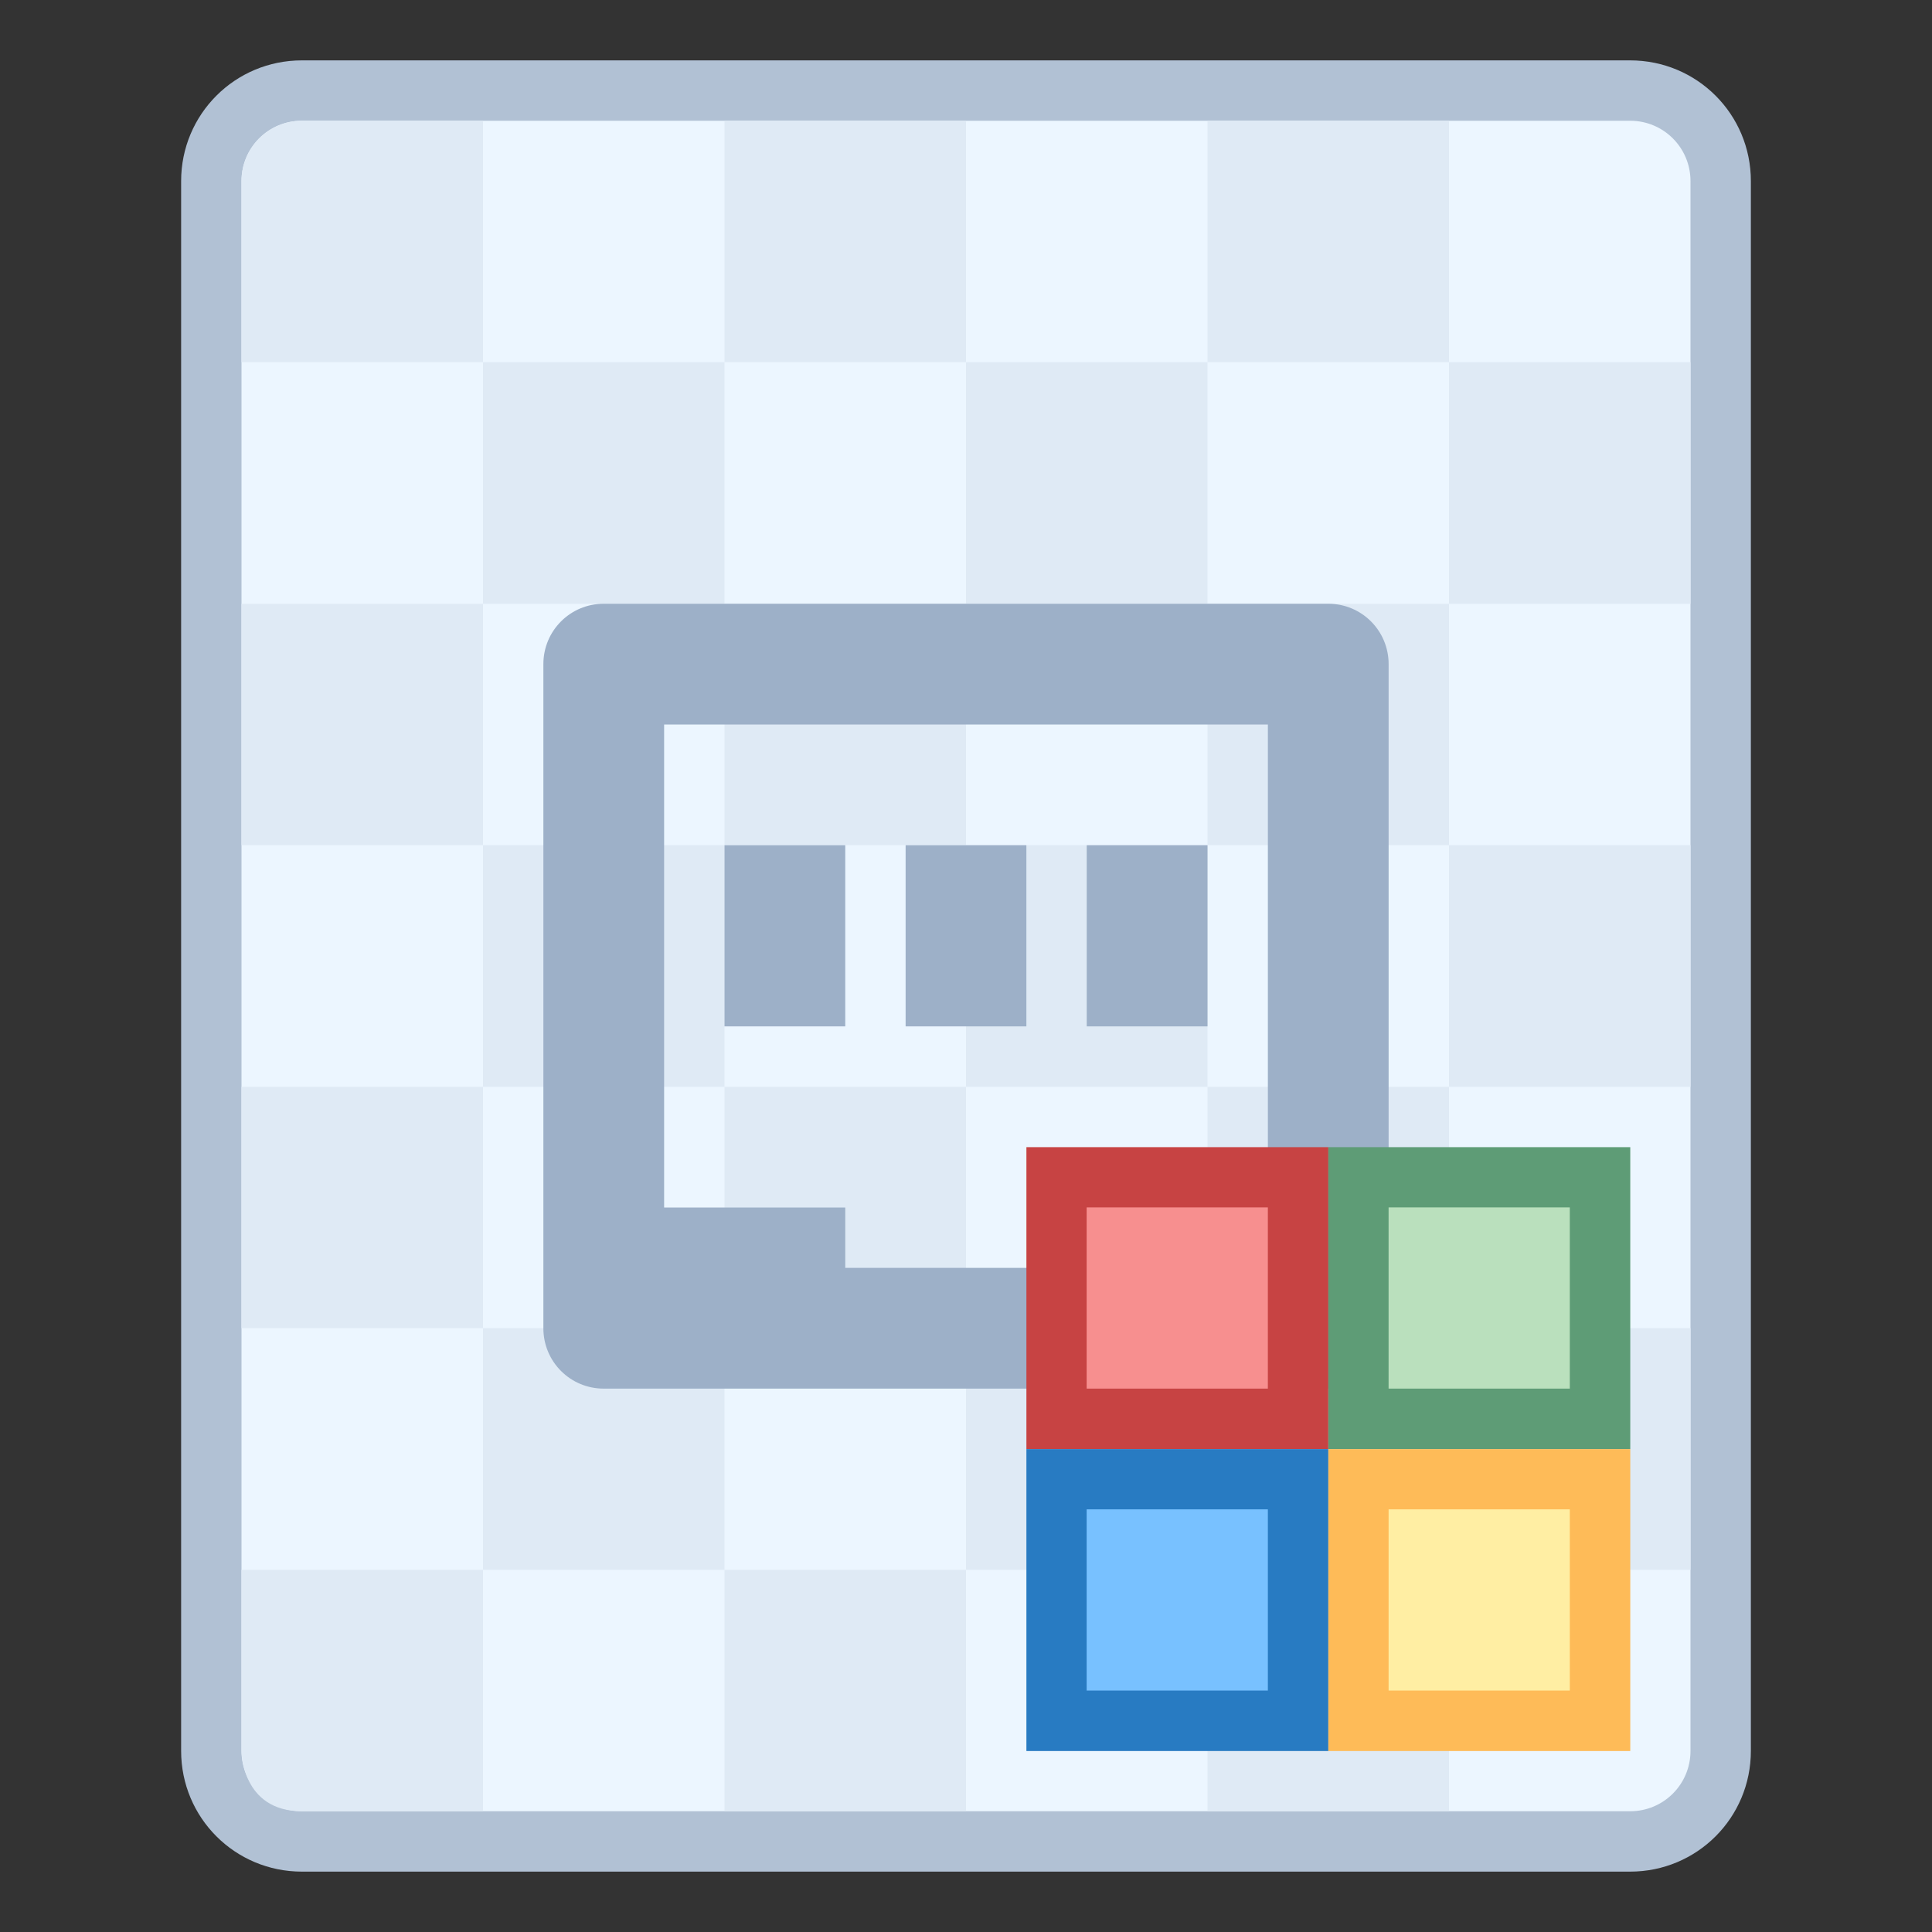 <?xml version="1.0" encoding="UTF-8" standalone="no"?>
<svg
   height="32"
   viewBox="0 0 32 32"
   width="32"
   version="1.1"
   id="svg10352"
   sodipodi:docname="application-x-smb-server.svg"
   inkscape:version="1.2.1 (9c6d41e410, 2022-07-14)"
   xmlns:inkscape="http://www.inkscape.org/namespaces/inkscape"
   xmlns:sodipodi="http://sodipodi.sourceforge.net/DTD/sodipodi-0.dtd"
   xmlns="http://www.w3.org/2000/svg"
   xmlns:svg="http://www.w3.org/2000/svg">
  <rect x="0" y="0" width="32" height="32" fill="#333333" stroke="none"/>
  <defs
     id="defs10356" />
  <sodipodi:namedview
     id="namedview10354"
     pagecolor="#ffffff"
     bordercolor="#000000"
     borderopacity="0.25"
     inkscape:showpageshadow="2"
     inkscape:pageopacity="0.0"
     inkscape:pagecheckerboard="0"
     inkscape:deskcolor="#d1d1d1"
     showgrid="false"
     inkscape:zoom="7.375"
     inkscape:cx="16"
     inkscape:cy="16"
     inkscape:window-width="2160"
     inkscape:window-height="1330"
     inkscape:window-x="0"
     inkscape:window-y="0"
     inkscape:window-maximized="1"
     inkscape:current-layer="svg10352" />
  <g
     id="g10554"
     transform="translate(8.271,3.254)">
    <path
       d="M -3.271,-2.254 H 18.729 c 1.108,0 2,0.892 2,2 V 25.746 c 0,1.108 -0.892,2 -2,2 H -3.271 c -1.108,0 -2,-0.892 -2,-2 V -0.254 c 0,-1.108 0.892,-2 2,-2 z"
       fill="#b1c1d4"
       id="path9290" />
    <path
       d="M -3.271,-1.254 H 18.729 c 0.554,0 1,0.446 1,1 V 25.746 c 0,0.554 -0.446,1 -1,1 H -3.271 c -0.554,0 -1,-0.446 -1,-1 V -0.254 c 0,-0.554 0.446,-1 1,-1 z"
       fill="#ecf6ff"
       id="path9292" />
    <path
       d="m -3.271,-1.254 c -0.554,0 -1,0.446 -1,1 v 2 1 h 1 2 1 v -1 -2 -1 h -1 z m 3,4 v 4 h 4 v -4 z m 4,0 h 4 v -4 h -4 z m 4,0 v 4 h 4 v -4 z m 4,0 h 4 v -4 h -4 z m 4,0 v 4 h 4 v -4 z m 0,4 h -4 v 4 h 4 z m 0,4 v 4 h 4 v -4 z m 0,4 h -4 v 4 h 4 z m 0,4 v 1 2 1 h 3 1 v -1 -3 z m 0,4 h -4 v 4 h 4 z m -4,0 v -4 H 7.729 v 4 z m -4,0 h -4 v 4 h 4 z m -4,0 v -4 h -4 v 4 z m -4,0 h -4 v 3 c 0,0 -0.004,1 1,1 h 3 z m 0,-4 v -4 h -4 v 4 z m 0,-4 h 4 v -4 h -4 z m 0,-4 V 6.746 h -4 v 4 z m 4,0 h 4 V 6.746 h -4 z m 4,0 v 4 h 4 v -4 z m 0,4 h -4 v 4 h 4 z"
       fill="#dae6f2"
       id="path9294"
       style="fill:#dfeaf5;fill-opacity:1" />
    <path
       id="path10038"
       class="ColorScheme-Text"
       style="color:#122036;opacity:0.99;fill:#9cb0c8;fill-opacity:1;stroke:none;stroke-width:1"
       d="m 1.729,6.746 c -0.554,0 -1,0.446 -1,1 V 18.746 c 0,0.554 0.446,1 1,1 h 2 l 1,-3.8e-5 h 6 l 1,3.8e-5 h 2 c 0.554,0 1,-0.446 1,-1 V 7.746 c 0,-0.554 -0.446,-1 -1,-1 z m 1,2 h 10 l 1e-6,8 H 9.729 v 1 h -4 l 1e-6,-1 h -3 z m 1,2 v 3 h 2 v -3 z m 3,0 v 3 h 2 v -3 z m 3,0 v 3 h 2 v -3 z"
       inkscape:connector-curvature="0"
       sodipodi:nodetypes="ssssccccssssscccccccccccccccccccccccc" />
    <g
       transform="matrix(3.78,0,0,3.78,1.729,8.746)"
       id="g9324">
      <g
         transform="translate(5.993,-4.321)"
         id="g9322">
        <path
           d="m -4.141,6.173 h 1.323 V 7.496 h -1.323 z"
           fill="#c74343"
           id="path9306" />
        <path
           d="m -2.818,6.173 h 1.323 V 7.496 h -1.323 z"
           fill="#5e9c76"
           id="path9308" />
        <path
           d="m -4.141,7.496 h 1.323 v 1.323 h -1.323 z"
           fill="#287bc2"
           id="path9310" />
        <path
           d="m -2.818,7.496 h 1.323 v 1.323 h -1.323 z"
           fill="#febb58"
           id="path9312" />
        <path
           d="m -3.877,6.437 h 0.794 v 0.794 h -0.794 z"
           fill="#f78f8f"
           id="path9314" />
        <path
           d="m -2.554,7.76 h 0.794 v 0.794 h -0.794 z"
           fill="#ffeea3"
           id="path9316" />
        <path
           d="m -3.877,7.76 h 0.794 v 0.794 h -0.794 z"
           fill="#78c1ff"
           id="path9318" />
        <path
           d="m -2.554,6.437 h 0.794 v 0.794 h -0.794 z"
           fill="#bae0bd"
           id="path9320" />
      </g>
    </g>
  </g>
</svg>

